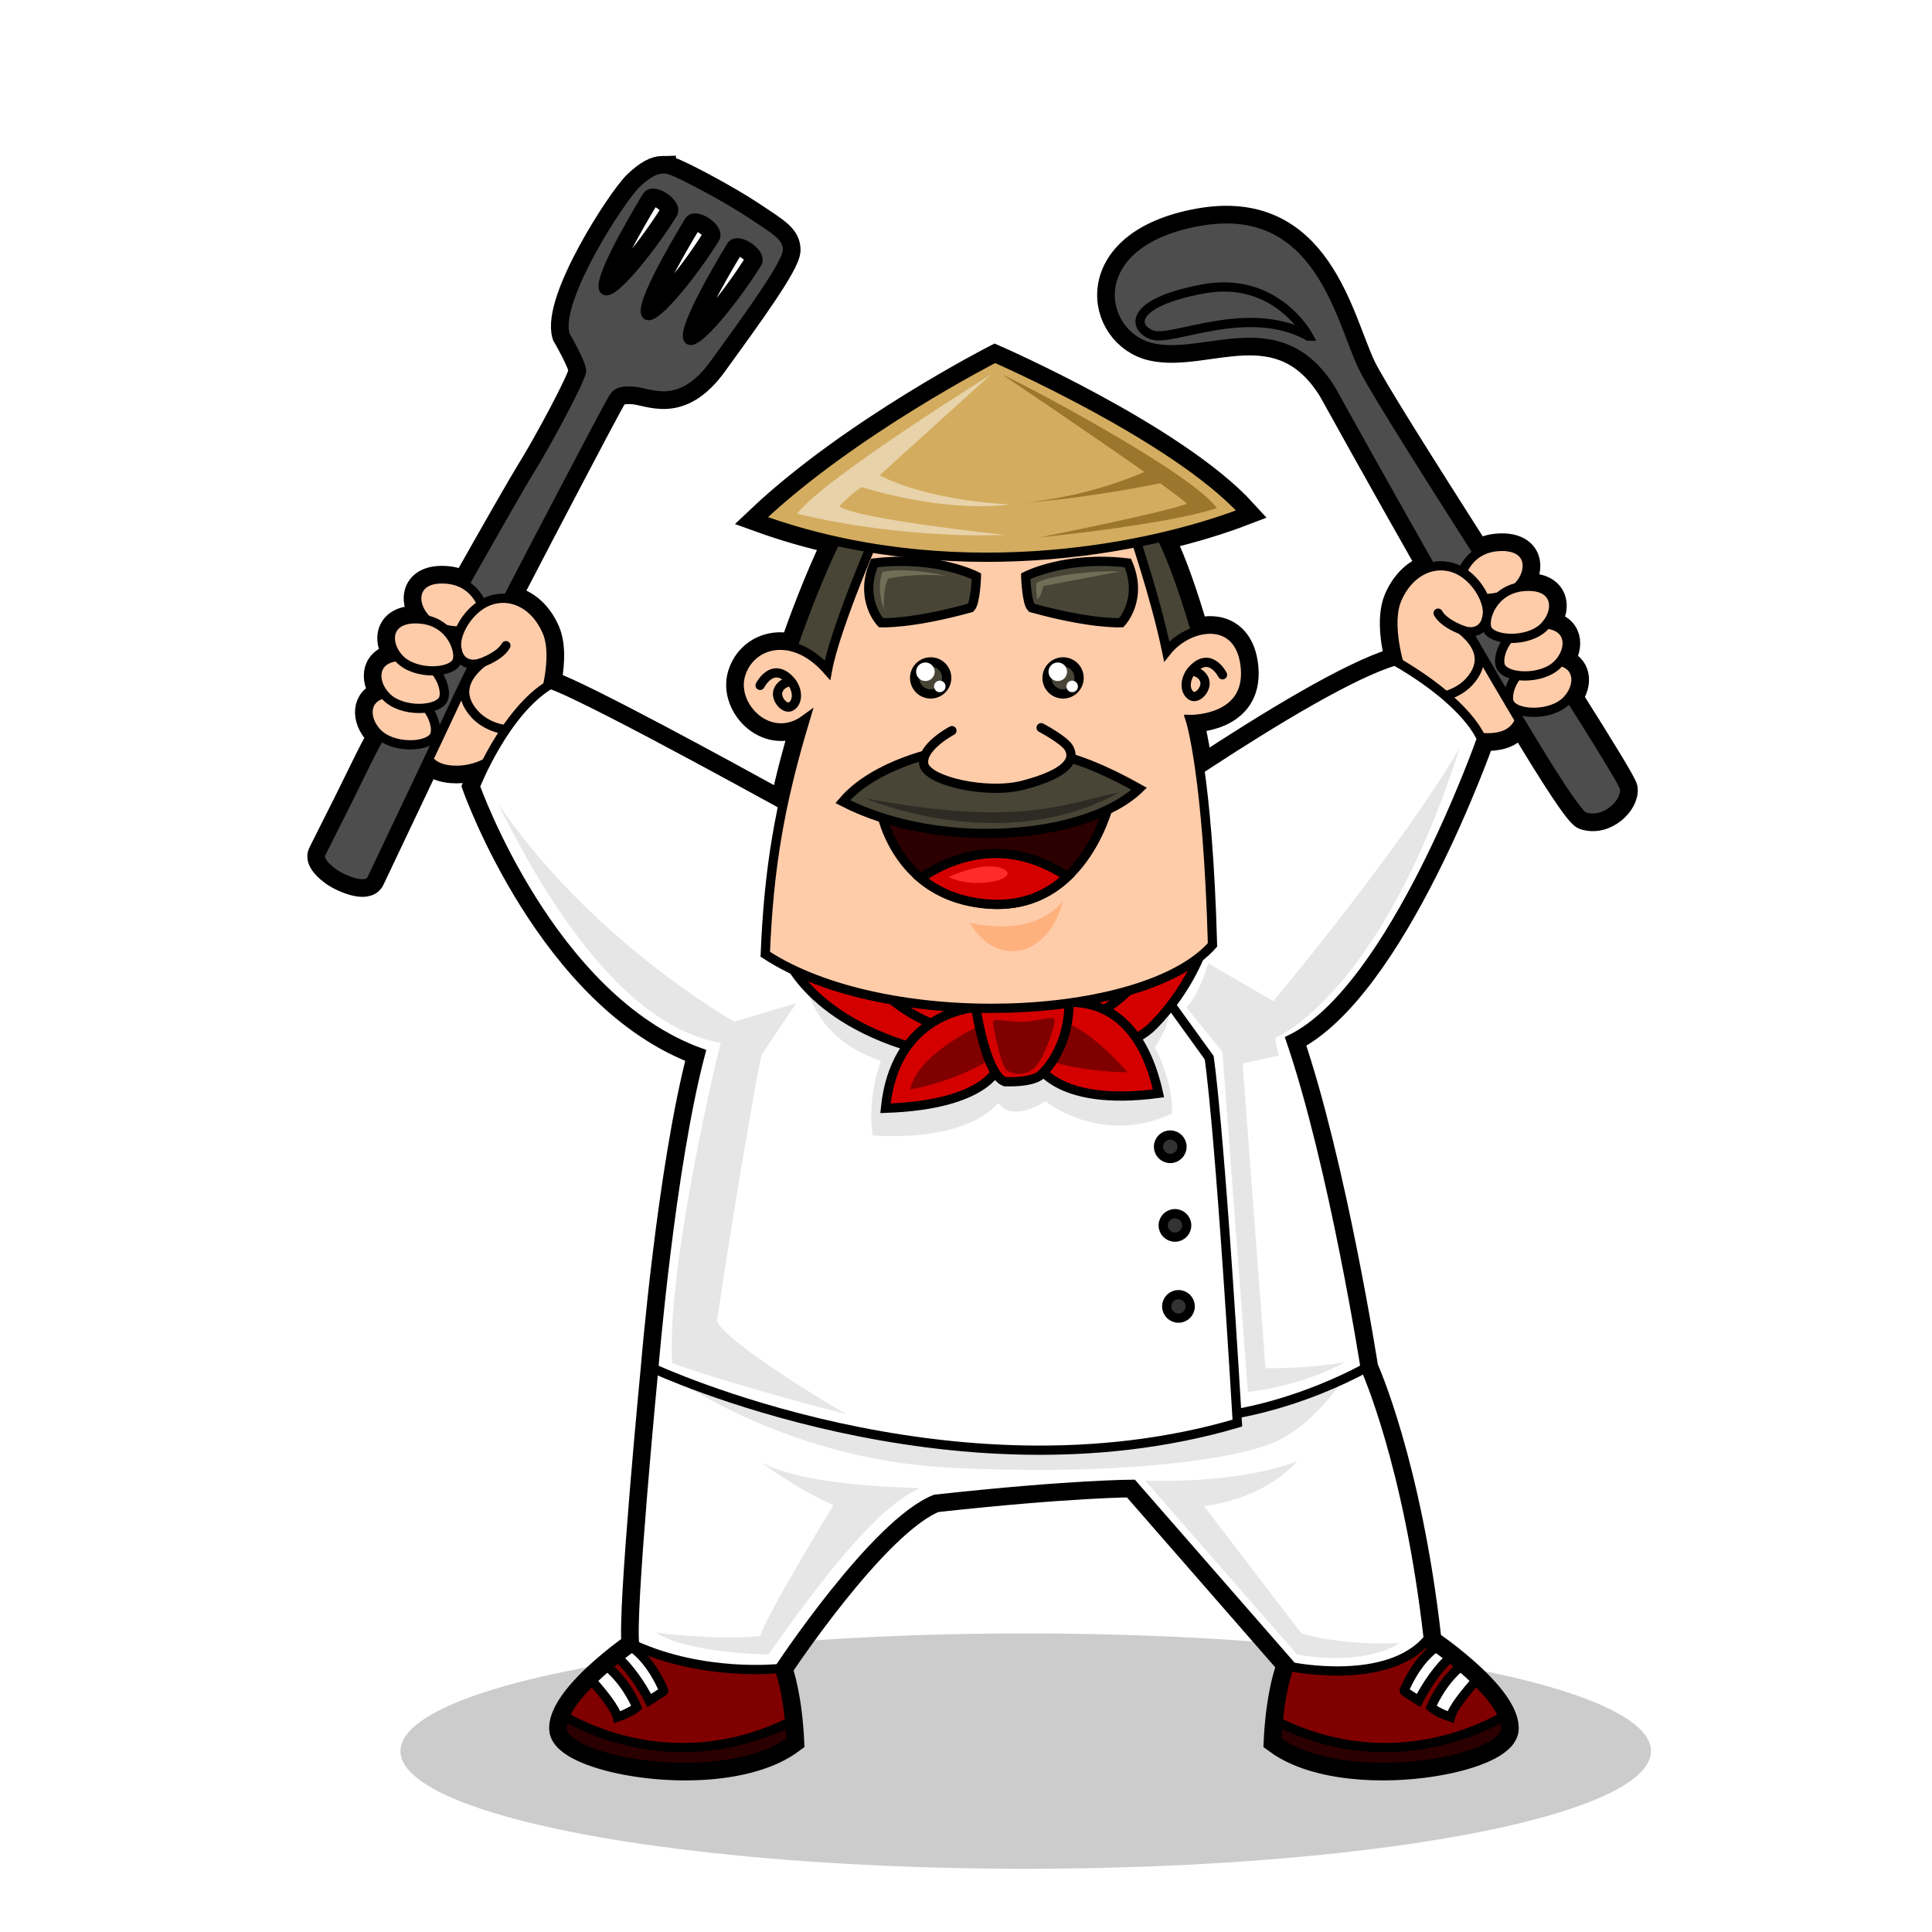 <?xml version="1.0" encoding="UTF-8" standalone="no"?>
<!-- Created with Inkscape (http://www.inkscape.org/) -->

<svg
   xmlns:dc="http://purl.org/dc/elements/1.1/"
   xmlns:cc="http://creativecommons.org/ns#"
   xmlns:rdf="http://www.w3.org/1999/02/22-rdf-syntax-ns#"
   xmlns:svg="http://www.w3.org/2000/svg"
   xmlns="http://www.w3.org/2000/svg"
   xmlns:sodipodi="http://sodipodi.sourceforge.net/DTD/sodipodi-0.dtd"
   xmlns:inkscape="http://www.inkscape.org/namespaces/inkscape"
   version="1.1"
   id="svg2"
   width="2370.075"
   height="2370.075"
   viewBox="0 0 2370.075 2370.075"
   sodipodi:docname="mascot.svg.2018_07_06_00_37_27.0.svg"
   inkscape:version="0.92.5 (0.92.5+68)"
   inkscape:export-filename="/media/nugroho/Nugrihi/nugrihi/ALL File/Freelancer/Mascot/mascot.svg.2018_07_06_00_37_27.0.svg.png"
   inkscape:export-xdpi="30.37879"
   inkscape:export-ydpi="30.37879">
  <defs
     id="defs6" />
  <sodipodi:namedview
     pagecolor="#ffffff"
     bordercolor="#666666"
     borderopacity="1"
     objecttolerance="10"
     gridtolerance="10"
     guidetolerance="10"
     inkscape:pageopacity="0"
     inkscape:pageshadow="2"
     inkscape:window-width="1366"
     inkscape:window-height="746"
     id="namedview4"
     showgrid="false"
     inkscape:zoom="0.23163827"
     inkscape:cx="1362.0375"
     inkscape:cy="1241.1593"
     inkscape:window-x="0"
     inkscape:window-y="0"
     inkscape:window-maximized="1"
     inkscape:current-layer="svg2" />
  <rect
     style="opacity:1;vector-effect:none;fill:#ffffff;fill-opacity:1;stroke:none;stroke-width:50;stroke-linecap:round;stroke-linejoin:miter;stroke-miterlimit:4;stroke-dasharray:none;stroke-dashoffset:0;stroke-opacity:1;paint-order:fill markers stroke"
     id="rect1140"
     width="2370.075"
     height="2370.075"
     x="0"
     y="0" />
  <ellipse
     style="opacity:1;vector-effect:none;fill:#cccccc;fill-opacity:1;stroke:none;stroke-width:50;stroke-linecap:round;stroke-linejoin:miter;stroke-miterlimit:4;stroke-dasharray:none;stroke-dashoffset:0;stroke-opacity:1;paint-order:fill markers stroke"
     id="path1144"
     cx="1258.294"
     cy="2148.149"
     rx="767.042"
     ry="144.359" />
  <path
     style="opacity:1;vector-effect:none;fill:#333333;fill-opacity:1;stroke:#000000;stroke-width:32;stroke-linecap:round;stroke-linejoin:miter;stroke-miterlimit:4;stroke-dasharray:none;stroke-dashoffset:0;stroke-opacity:1;paint-order:fill markers stroke"
     d="m 813.234,207.223 c -8.892,0.121 -18.589,4.877 -32.494,18.051 -19.346,18.328 -100.596,143.406 -87.463,185.746 0,0 20.16,34.56 20.16,43.92 0,9.36 -44.64,92.159 -64.08,123.119 -8.342,13.286 -42.178,72.429 -79.664,138.852 -5.71,-3.262 -12.49,-5.579 -20.416,-6.371 -42.758,-4.276 -46.079,28.799 -26.639,48.959 0.383,0.398 0.794,0.772 1.197,1.152 -2.216,-0.512 -4.528,-0.909 -6.957,-1.152 -40.703,-4.07 -45.653,25.699 -29.267,45.961 -28.629,2.788 -31.018,27.762 -16.906,45.654 -24.41,5.943 -23.886,31.412 -7.826,48.066 1.127,1.169 2.35,2.254 3.639,3.273 -6.818,12.641 -11.99,22.452 -14.672,27.951 -20.365,41.748 -31.115,63.237 -58.033,116.584 -4.154,8.232 8.146,19.348 17.311,25.457 9.164,6.109 38.691,19.346 44.801,6.109 4.074,-8.828 39.482,-83.041 69.658,-146.793 4.685,5.826 11.667,10.206 21.535,12.057 16.077,3.014 34.331,-0.055 49.262,-7.889 -8.58,16.814 -13.262,28.77 -13.262,28.77 0,0 92.16,260.639 276.481,326.879 -37.44,141.12 -57.6,387.361 -57.6,387.361 0,0 -29.402,304.825 -23.293,339.445 0,0 -2.034,1.415 -5.244,3.75 -0.673,0.488 -1.365,0.996 -2.152,1.576 -0.563,0.415 -1.106,0.818 -1.723,1.277 -1.185,0.882 -2.473,1.853 -3.853,2.902 -0.527,0.401 -1.002,0.757 -1.553,1.18 -1.928,1.479 -3.968,3.061 -6.199,4.828 0,0 0,0 0,0 -5.323,4.216 -11.283,9.121 -17.414,14.49 -0.178,0.156 -0.355,0.312 -0.533,0.469 -1.369,1.203 -2.74,2.428 -4.119,3.674 -0.192,0.173 -0.382,0.345 -0.574,0.519 -1.409,1.278 -2.815,2.575 -4.221,3.893 -0.142,0.133 -0.284,0.265 -0.426,0.398 -1.489,1.401 -2.971,2.818 -4.443,4.256 -0.049,0.047 -0.098,0.093 -0.146,0.141 -14.379,14.063 -27.585,29.748 -33.363,44.17 0,0 0,0 0,0 -0.011,0.027 -0.019,0.053 -0.029,0.08 -0.244,0.611 -0.475,1.22 -0.691,1.826 -0.019,0.052 -0.037,0.103 -0.055,0.154 -0.213,0.602 -0.413,1.202 -0.598,1.799 -0.015,0.049 -0.03,0.097 -0.045,0.146 -0.182,0.594 -0.353,1.187 -0.506,1.775 -0.019,0.073 -0.034,0.146 -0.053,0.219 -0.141,0.555 -0.274,1.107 -0.389,1.656 -0.03,0.145 -0.053,0.289 -0.082,0.433 -0.095,0.482 -0.186,0.964 -0.26,1.442 -0.035,0.225 -0.058,0.448 -0.088,0.672 -0.053,0.401 -0.111,0.802 -0.148,1.199 -0.029,0.299 -0.039,0.595 -0.059,0.892 -0.021,0.327 -0.05,0.655 -0.06,0.979 -0.02,0.617 -0.022,1.229 0,1.836 0.056,1.575 0.411,3.141 1.047,4.693 0.127,0.31 0.265,0.619 0.414,0.928 0.299,0.619 0.643,1.236 1.029,1.85 0.386,0.613 0.814,1.223 1.285,1.83 0,0 0,0 0,0 0.235,0.303 0.482,0.605 0.738,0.906 0,0 0,0 0,0 0.256,0.302 0.522,0.602 0.799,0.902 0.276,0.3 0.592,0.596 0.889,0.894 0.298,0.299 0.577,0.601 0.895,0.898 2.535,2.374 5.701,4.689 9.424,6.92 0.931,0.558 1.895,1.109 2.894,1.656 24.978,13.681 70.939,23.928 119.348,25.42 0,0 0,0 0,0 21.298,0.656 43.071,-0.382 63.736,-3.568 5.636,-0.869 11.19,-1.898 16.629,-3.096 0,0 0,0 0,0 5.44,-1.198 10.764,-2.564 15.943,-4.109 6.905,-2.06 13.55,-4.437 19.859,-7.152 3.154,-1.357 6.225,-2.801 9.201,-4.33 5.954,-3.059 11.534,-6.468 16.664,-10.248 0,0 0,0 0,0 -0.1,-2.049 -0.212,-4.052 -0.332,-6.029 -0.01,-0.137 -0.019,-0.267 -0.027,-0.404 -0.11,-1.78 -0.229,-3.53 -0.353,-5.252 -0.016,-0.214 -0.031,-0.423 -0.047,-0.637 -0.122,-1.654 -0.252,-3.281 -0.387,-4.881 -0.018,-0.215 -0.038,-0.427 -0.057,-0.641 -4.048,-47.123 -13.396,-70.68 -13.396,-70.68 0,0 118.115,-179.208 191.428,-207.719 166.99,-18.328 242.34,-18.33 242.34,-18.33 l 195.027,223.471 c -2.454,1.58 -3.822,2.578 -3.822,2.578 0,0 -8.69,21.895 -12.941,65.689 -5e-4,-2e-4 0,3e-4 0,0 -0.01,0.103 -0.019,0.211 -0.029,0.315 -0.146,1.52 -0.287,3.068 -0.422,4.641 -0.02,0.226 -0.039,0.449 -0.059,0.676 -0.135,1.6 -0.265,3.227 -0.387,4.881 -0.016,0.213 -0.031,0.422 -0.047,0.637 -0.125,1.722 -0.244,3.472 -0.353,5.252 -0.01,0.163 -0.021,0.321 -0.031,0.484 -0.118,1.951 -0.23,3.929 -0.328,5.949 3.848,2.835 7.948,5.462 12.27,7.889 5e-4,3e-4 0,-3e-4 0,0 1.44,0.808 2.905,1.595 4.393,2.359 2.977,1.53 6.049,2.972 9.203,4.33 3.155,1.358 6.392,2.631 9.705,3.822 6e-4,2e-4 0,-2e-4 0,0 3.313,1.191 6.7,2.3 10.152,3.33 5.179,1.545 10.504,2.912 15.943,4.109 5.44,1.198 10.995,2.227 16.631,3.096 16.909,2.607 34.557,3.776 52.082,3.756 31.545,-0.037 62.676,-3.933 88.369,-10.232 4.084,-1.001 8.028,-2.064 11.816,-3.182 4.743,-1.399 9.253,-2.88 13.461,-4.439 2.61,-0.968 5.109,-1.962 7.488,-2.984 8e-4,-3e-4 0,0 0,0 1.189,-0.511 2.349,-1.027 3.477,-1.551 8e-4,-4e-4 0,0 0,0 3.385,-1.571 6.492,-3.198 9.283,-4.871 3.723,-2.231 6.889,-4.545 9.424,-6.92 0.633,-0.593 1.228,-1.19 1.781,-1.791 6e-4,-7e-4 0,0 0,0 0.276,-0.3 0.543,-0.601 0.799,-0.902 3e-4,-4e-4 -3e-4,0 0,0 0.256,-0.302 0.503,-0.603 0.738,-0.906 3e-4,-4e-4 -4e-4,0 0,0 0.235,-0.304 0.459,-0.607 0.674,-0.912 0.644,-0.916 1.192,-1.839 1.641,-2.768 0.149,-0.309 0.287,-0.617 0.414,-0.928 0.381,-0.931 0.66,-1.868 0.836,-2.809 0.059,-0.313 0.106,-0.627 0.141,-0.941 0.035,-0.314 0.059,-0.628 0.07,-0.943 0.011,-0.298 -7e-4,-0.602 0,-0.902 6e-4,-0.311 0.01,-0.62 0,-0.934 -0.01,-0.324 -0.039,-0.652 -0.061,-0.979 -0.02,-0.297 -0.03,-0.593 -0.059,-0.892 -0.038,-0.397 -0.095,-0.799 -0.148,-1.199 -0.03,-0.224 -0.053,-0.447 -0.088,-0.672 -0.073,-0.477 -0.165,-0.96 -0.26,-1.442 -0.028,-0.145 -0.051,-0.288 -0.082,-0.433 -0.108,-0.516 -0.232,-1.034 -0.363,-1.555 -0.03,-0.12 -0.058,-0.239 -0.09,-0.359 -0.146,-0.559 -0.309,-1.121 -0.48,-1.686 -0.022,-0.072 -0.042,-0.143 -0.064,-0.215 -0.183,-0.591 -0.381,-1.185 -0.592,-1.781 -0.018,-0.051 -0.035,-0.102 -0.053,-0.152 -0.226,-0.634 -0.469,-1.269 -0.725,-1.908 -5.778,-14.423 -18.986,-30.106 -33.365,-44.17 -1.52,-1.487 -3.051,-2.952 -4.59,-4.399 -0.141,-0.133 -0.282,-0.264 -0.424,-0.396 -1.406,-1.318 -2.812,-2.614 -4.221,-3.893 -0.192,-0.174 -0.383,-0.346 -0.574,-0.519 -1.379,-1.246 -2.75,-2.471 -4.119,-3.674 -0.176,-0.155 -0.351,-0.311 -0.527,-0.465 -6.134,-5.371 -12.095,-10.279 -17.42,-14.496 -2.203,-1.745 -4.223,-3.311 -6.131,-4.775 -0.597,-0.458 -1.115,-0.849 -1.684,-1.281 -1.4,-1.064 -2.7,-2.045 -3.898,-2.936 -0.533,-0.396 -1.002,-0.744 -1.494,-1.107 -0.821,-0.605 -1.55,-1.14 -2.248,-1.647 -3.224,-2.345 -5.268,-3.768 -5.268,-3.768 -3.827,-0.832 -7.599,-1.559 -11.328,-2.207 1.891,-1.883 3.713,-3.853 5.439,-5.939 -24.438,-215.865 -77.385,-331.945 -77.385,-331.945 0,0 -38.694,-248.362 -91.643,-403.219 126.261,-61.094 234.195,-368.602 234.195,-368.602 0,0 -0.224,-0.658 -0.762,-1.869 7.166,0.801 14.358,0.631 21.16,-0.645 14.212,-2.665 22.448,-10.57 26.43,-20.502 40.041,66.878 71.516,115.834 79.328,118.437 25.855,8.618 51.711,-17.238 49.557,-34.475 -0.66,-5.279 -28.537,-50.575 -67.518,-112.275 12.418,-16.451 11.064,-38.425 -11.385,-43.891 14.112,-17.892 11.723,-42.868 -16.904,-45.656 16.384,-20.262 11.432,-50.029 -29.27,-45.959 -2.429,0.243 -4.741,0.638 -6.957,1.15 0.403,-0.38 0.814,-0.753 1.197,-1.15 19.44,-20.16 16.119,-53.237 -26.639,-48.961 -8.96,0.896 -16.456,3.74 -22.596,7.695 -66.484,-104.285 -128.746,-202.678 -140.967,-228.059 -28.01,-58.175 -53.865,-204.689 -200.379,-178.834 -146.514,25.855 -124.967,140.051 -58.174,155.133 66.793,15.082 157.286,-49.556 219.769,51.711 0,0 56.827,102.861 121.949,217.365 -16.864,4.437 -32.136,17.881 -41.285,39.068 -10.558,24.449 -2.264,62.522 2.08,78.674 -1.508,-0.891 -2.981,-1.777 -4.533,-2.674 -54.097,15.911 -155.118,77.665 -239.541,133.203 -6.229,-44.241 -11.789,-61.342 -11.789,-61.342 0,0 73.44,1.439 67.68,-63.361 -3.854,-43.363 -33.502,-53.189 -60.895,-44.592 -13.117,-43.813 -24.888,-79.952 -41.895,-115.705 38.644,-8.996 72.839,-19.631 101.121,-30.467 -84.556,-92.906 -305.471,-189.391 -305.471,-189.391 0,0 -175.136,89.604 -289.178,197.537 31.149,11.252 62.439,20.171 93.572,27.098 -22.672,46.895 -42.297,100.326 -52.596,129.898 -29.654,-7.889 -56.041,7.876 -63.859,34.262 -11.52,38.88 35.999,86.401 79.199,54.721 -11.332,37.602 -20.259,71.698 -27.262,104.803 -73.401,-40.428 -245.722,-134.462 -285.219,-148.004 -1.206,0.711 -2.399,1.46 -3.586,2.225 4.04,-18.822 7.759,-47.355 -0.734,-67.023 -10.397,-24.077 -28.695,-38.16 -48.258,-40.379 52.095,-100.623 118.129,-225.797 123.422,-235.061 8.146,-14.255 8.146,-20.366 29.529,-19.348 21.383,1.018 58.039,25.456 100.805,-33.602 42.766,-59.058 89.603,-123.206 89.603,-139.498 0,-16.292 -13.236,-23.419 -43.783,-43.783 -30.547,-20.365 -86.551,-49.894 -98.769,-53.967 -3.437,-1.146 -6.792,-1.807 -10.271,-1.76 z m -11.768,29.791 c 11.773,0.467 30.11,15.559 23.75,25.311 -29.626,47.401 -80.798,109.884 -85.107,91.031 -4.309,-18.853 53.865,-113.117 53.865,-113.117 1.414,-2.121 3.679,-3.104 6.375,-3.223 0.365,-0.016 0.737,-0.017 1.117,-0.002 z m 51.711,30.434 c 11.773,0.467 30.11,15.559 23.75,25.311 -29.626,47.401 -80.798,109.884 -85.108,91.031 -4.309,-18.853 53.865,-113.117 53.865,-113.117 1.414,-2.121 3.679,-3.104 6.375,-3.223 0.365,-0.016 0.738,-0.017 1.117,-0.002 z m 51.711,30.434 c 11.773,0.467 30.11,15.559 23.75,25.311 -29.626,47.401 -80.798,109.886 -85.107,91.033 -4.309,-18.853 53.865,-113.117 53.865,-113.117 1.414,-2.121 3.679,-3.106 6.375,-3.225 0.365,-0.016 0.737,-0.017 1.117,-0.002 z m 888.174,475.037 c 1.169,0.438 2.318,0.802 3.451,1.104 1.627,0.57 2.811,0.949 2.811,0.949 l -0.725,-0.471 c 0.621,0.122 1.235,0.226 1.842,0.307 6.683,11.582 13.346,23.103 19.924,34.408 -1.975,-0.809 -3.847,-1.537 -5.637,-2.205 -0.749,-12.105 -8.698,-23.555 -21.666,-34.092 z M 591.757,812.78 c -12.969,10.537 -20.918,21.986 -21.666,34.092 -1.804,0.674 -3.691,1.406 -5.684,2.223 3.791,-7.979 9.753,-19.967 16.934,-34.191 1.572,-0.03 3.203,-0.212 4.883,-0.543 l -0.729,0.473 c 0,0 1.179,-0.379 2.801,-0.947 1.136,-0.302 2.289,-0.666 3.461,-1.105 z"
     id="path993"
     inkscape:connector-curvature="0" />
  <path
     style="opacity:1;vector-effect:none;fill:#800000;fill-opacity:1;stroke:#000000;stroke-width:11.339;stroke-linecap:round;stroke-linejoin:miter;stroke-miterlimit:4;stroke-dasharray:none;stroke-dashoffset:0;stroke-opacity:1;paint-order:fill markers stroke"
     d="m 1758.024,2018.385 c 0,0 90.467,62.315 89.027,102.635 -1.44,40.32 -198.72,74.88 -280.8,14.4 2.88,-59.04 14.6,-88.524 14.6,-88.524 0,0 69.425,-51.945 177.173,-28.511 z"
     id="path886"
     inkscape:connector-curvature="0" />
  <path
     style="opacity:1;vector-effect:none;fill:#ffffff;fill-opacity:1;stroke:#000000;stroke-width:11.339;stroke-linecap:round;stroke-linejoin:miter;stroke-miterlimit:4;stroke-dasharray:none;stroke-dashoffset:0;stroke-opacity:1;paint-order:fill markers stroke"
     d="m 1761.463,2020.827 c 3.556,2.55 9.572,6.963 17.285,13.072 -13.627,10.737 -29.612,34.701 -38.543,52.197 -17.819,-11.2 -17.818,-11.709 -17.818,-11.709 0,0 13.318,-35.021 39.076,-53.561 z m 30.244,23.717 c 6.184,5.266 12.655,11.073 18.916,17.197 -13.144,14.744 -28.65,33.883 -31.217,44.721 -17.819,-6.109 -23.928,-12.219 -23.928,-12.219 0,0 12.278,-30.128 36.228,-49.699 z"
     id="path888"
     inkscape:connector-curvature="0"
     sodipodi:nodetypes="cccccccccc" />
  <path
     inkscape:connector-curvature="0"
     style="opacity:1;vector-effect:none;fill:#2b0000;fill-opacity:1;stroke:#000000;stroke-width:11.339;stroke-linecap:round;stroke-linejoin:miter;stroke-miterlimit:4;stroke-dasharray:none;stroke-dashoffset:0;stroke-opacity:1;paint-order:fill markers stroke"
     d="m 1843.988,2105.911 c 2.103,5.251 3.233,10.336 3.062,15.109 -1.44,40.32 -198.719,74.878 -280.799,14.398 0.399,-8.187 0.972,-15.784 1.656,-22.834 125.51,61.27 231.992,17.846 276.08,-6.674 z"
     id="path890" />
  <path
     style="opacity:1;vector-effect:none;fill:#ffccaa;fill-opacity:1;stroke:#000000;stroke-width:11.339;stroke-linecap:round;stroke-linejoin:miter;stroke-miterlimit:4;stroke-dasharray:none;stroke-dashoffset:0;stroke-opacity:1;paint-order:fill markers stroke"
     d="m 1800.981,802.439 c 0,0 47.52,12.96 59.04,35.28 11.52,22.32 12.24,59.76 -22.32,66.24 -34.56,6.48 -79.2,-15.12 -79.2,-51.84 0,-36.72 24.48,-52.56 42.48,-49.68 z"
     id="path892"
     inkscape:connector-curvature="0" />
  <path
     inkscape:connector-curvature="0"
     id="path894"
     d="m 1633.197,478.324 c 0,0 284.409,514.953 310.264,523.571 25.855,8.618 51.711,-17.237 49.556,-34.474 -2.155,-17.237 -293.027,-458.933 -321.038,-517.107 -28.01,-58.175 -53.865,-204.688 -200.379,-178.833 -146.514,25.855 -124.968,140.05 -58.175,155.132 66.793,15.082 157.287,-49.556 219.771,51.711 z"
     style="opacity:1;vector-effect:none;fill:#4d4d4d;fill-opacity:1;stroke:#000000;stroke-width:11.339;stroke-linecap:round;stroke-linejoin:miter;stroke-miterlimit:4;stroke-dasharray:none;stroke-dashoffset:0;stroke-opacity:1;paint-order:fill markers stroke" />
  <path
     style="opacity:1;vector-effect:none;fill:#ffccaa;fill-opacity:1;stroke:#000000;stroke-width:11.339;stroke-linecap:round;stroke-linejoin:miter;stroke-miterlimit:4;stroke-dasharray:none;stroke-dashoffset:0;stroke-opacity:1;paint-order:fill markers stroke"
     d="m 1791.621,721.799 c -4.48,-12.518 7.92,-47.52 43.92,-51.12 42.758,-4.276 46.08,28.8 26.64,48.96 -19.44,20.16 -64.921,17.916 -70.56,2.16 z"
     id="path896"
     inkscape:connector-curvature="0"
     sodipodi:nodetypes="ssss" />
  <path
     style="opacity:1;vector-effect:none;fill:#ffccaa;fill-opacity:1;stroke:#000000;stroke-width:11.339;stroke-linecap:round;stroke-linejoin:miter;stroke-miterlimit:4;stroke-dasharray:none;stroke-dashoffset:0;stroke-opacity:1;paint-order:fill markers stroke"
     d="m 1718.181,821.159 c 0,0 -18,-54.72 -4.32,-86.4 13.68,-31.68 41.04,-46.08 66.96,-38.88 25.92,7.2 44.64,37.44 43.92,56.16 -0.72,18.72 -14.4,27.36 -31.68,20.88 23.04,18.72 30.24,40.32 9.36,63.36 -20.88,23.04 -72.72,33.12 -84.24,-15.12 z"
     id="path898"
     inkscape:connector-curvature="0" />
  <path
     sodipodi:nodetypes="ssss"
     inkscape:connector-curvature="0"
     id="path900"
     d="m 1851.381,861.479 c -4.48,-12.518 7.92,-47.52 43.92,-51.12 42.758,-4.276 46.08,28.8 26.64,48.96 -19.44,20.16 -64.921,17.916 -70.56,2.16 z"
     style="opacity:1;vector-effect:none;fill:#ffccaa;fill-opacity:1;stroke:#000000;stroke-width:11.339;stroke-linecap:round;stroke-linejoin:miter;stroke-miterlimit:4;stroke-dasharray:none;stroke-dashoffset:0;stroke-opacity:1;paint-order:fill markers stroke" />
  <path
     style="opacity:1;vector-effect:none;fill:#ffccaa;fill-opacity:1;stroke:#000000;stroke-width:11.339;stroke-linecap:round;stroke-linejoin:miter;stroke-miterlimit:4;stroke-dasharray:none;stroke-dashoffset:0;stroke-opacity:1;paint-order:fill markers stroke"
     d="m 1840.581,816.839 c -4.48,-12.518 7.92,-47.52 43.92,-51.12 42.758,-4.276 46.08,28.8 26.64,48.96 -19.44,20.16 -64.921,17.916 -70.56,2.16 z"
     id="path902"
     inkscape:connector-curvature="0"
     sodipodi:nodetypes="ssss" />
  <path
     sodipodi:nodetypes="ssss"
     inkscape:connector-curvature="0"
     id="path904"
     d="m 1824.021,770.759 c -4.48,-12.518 7.92,-47.52 43.92,-51.12 42.758,-4.276 46.08,28.8 26.64,48.96 -19.44,20.16 -64.921,17.916 -70.56,2.16 z"
     style="opacity:1;vector-effect:none;fill:#ffccaa;fill-opacity:1;stroke:#000000;stroke-width:11.339;stroke-linecap:round;stroke-linejoin:miter;stroke-miterlimit:4;stroke-dasharray:none;stroke-dashoffset:0;stroke-opacity:1;paint-order:fill markers stroke" />
  <path
     style="opacity:1;vector-effect:none;fill:#502d16;fill-opacity:1;stroke:#000000;stroke-width:11.339;stroke-linecap:round;stroke-linejoin:miter;stroke-miterlimit:4;stroke-dasharray:none;stroke-dashoffset:0;stroke-opacity:1;paint-order:fill markers stroke"
     d="m 1799.324,774.972 c 0,0 -26.856,-8.019 -35.129,-22.783"
     id="path906"
     inkscape:connector-curvature="0"
     sodipodi:nodetypes="cc" />
  <path
     inkscape:connector-curvature="0"
     id="path908"
     d="m 778.705,2018.385 c 0,0 -90.467,62.315 -89.027,102.635 1.44,40.32 198.72,74.88 280.8,14.4 -2.88,-59.04 -14.6,-88.524 -14.6,-88.524 0,0 -69.425,-51.945 -177.173,-28.511 z"
     style="opacity:1;vector-effect:none;fill:#800000;fill-opacity:1;stroke:#000000;stroke-width:11.339;stroke-linecap:round;stroke-linejoin:miter;stroke-miterlimit:4;stroke-dasharray:none;stroke-dashoffset:0;stroke-opacity:1;paint-order:fill markers stroke" />
  <path
     sodipodi:nodetypes="cccccccccc"
     inkscape:connector-curvature="0"
     id="path910"
     d="m 775.266,2020.827 c -3.556,2.55 -9.572,6.963 -17.285,13.072 13.627,10.737 29.612,34.701 38.543,52.197 17.819,-11.2 17.818,-11.709 17.818,-11.709 0,0 -13.318,-35.021 -39.076,-53.561 z m -30.244,23.717 c -6.184,5.266 -12.655,11.073 -18.916,17.197 13.144,14.744 28.65,33.883 31.217,44.721 17.819,-6.109 23.928,-12.219 23.928,-12.219 0,0 -12.278,-30.128 -36.228,-49.699 z"
     style="opacity:1;vector-effect:none;fill:#ffffff;fill-opacity:1;stroke:#000000;stroke-width:11.339;stroke-linecap:round;stroke-linejoin:miter;stroke-miterlimit:4;stroke-dasharray:none;stroke-dashoffset:0;stroke-opacity:1;paint-order:fill markers stroke" />
  <path
     inkscape:connector-curvature="0"
     id="path912"
     d="m 801.997,1678.939 c 0,0 -29.402,304.825 -23.293,339.445 85.532,38.693 177.173,28.511 177.173,28.511 0,0 118.115,-179.209 191.428,-207.72 166.99,-18.328 242.34,-18.328 242.34,-18.328 l 195.501,224.012 c 0,0 118.115,24.438 166.99,-34.62 -24.438,-215.865 -77.386,-331.944 -77.386,-331.944 0,0 -584.72,-102.57 -872.753,0.645 z"
     style="opacity:1;vector-effect:none;fill:#ffffff;fill-opacity:1;stroke:#000000;stroke-width:11.339;stroke-linecap:round;stroke-linejoin:miter;stroke-miterlimit:4;stroke-dasharray:none;stroke-dashoffset:0;stroke-opacity:1;paint-order:fill markers stroke" />
  <path
     style="opacity:1;vector-effect:none;fill:#e6e6e6;fill-opacity:1;stroke:none;stroke-width:50;stroke-linecap:round;stroke-linejoin:miter;stroke-miterlimit:4;stroke-dasharray:none;stroke-dashoffset:0;stroke-opacity:1;paint-order:fill markers stroke"
     d="m 816.598,1683.831 c 0,0 142.204,105.576 344.738,116.349 202.534,10.773 354.434,-8.618 405.067,-32.319 50.633,-23.701 87.262,-84.03 87.262,-84.03 z"
     id="path1121"
     inkscape:connector-curvature="0" />
  <path
     sodipodi:nodetypes="ccccccc"
     inkscape:connector-curvature="0"
     id="path915"
     d="m 1330.587,1040.88 c 0,0 276.96,-199.574 380.82,-230.121 91.641,52.948 105.896,95.714 105.896,95.714 0,0 -107.933,307.507 -234.194,368.601 52.948,154.856 91.641,403.221 91.641,403.221 0,0 -148.662,85.532 -291.215,57.021 -77.386,-213.829 -52.948,-694.435 -52.948,-694.435 z"
     style="opacity:1;vector-effect:none;fill:#ffffff;fill-opacity:1;stroke:#000000;stroke-width:11.339;stroke-linecap:round;stroke-linejoin:miter;stroke-miterlimit:4;stroke-dasharray:none;stroke-dashoffset:0;stroke-opacity:1;paint-order:fill markers stroke" />
  <path
     inkscape:connector-curvature="0"
     id="path917"
     d="m 583.837,842.299 c 0,0 -47.52,12.96 -59.04,35.28 -11.52,22.32 -12.24,59.76 22.32,66.24 34.56,6.48 79.2,-15.12 79.2,-51.84 0,-36.72 -24.48,-52.56 -42.48,-49.68 z"
     style="opacity:1;vector-effect:none;fill:#ffccaa;fill-opacity:1;stroke:#000000;stroke-width:11.339;stroke-linecap:round;stroke-linejoin:miter;stroke-miterlimit:4;stroke-dasharray:none;stroke-dashoffset:0;stroke-opacity:1;paint-order:fill markers stroke" />
  <path
     sodipodi:nodetypes="cscssssscscscssccccscccccscccccsccc"
     inkscape:connector-curvature="0"
     id="path920"
     d="m 813.235,207.223 c -8.892,0.121 -18.589,4.877 -32.494,18.051 -19.346,18.328 -100.596,143.406 -87.463,185.746 0,0 20.16,34.56 20.16,43.92 0,9.36 -44.64,92.159 -64.08,123.119 -19.44,30.96 -177.149,310.598 -197.513,352.346 -20.365,41.748 -31.113,63.237 -58.032,116.584 -4.154,8.232 8.146,19.348 17.311,25.457 9.164,6.109 38.691,19.346 44.801,6.109 6.109,-13.237 82.983,-174.125 106.402,-225.037 23.419,-50.912 175.649,-340.083 183.795,-354.338 8.146,-14.255 8.146,-20.366 29.529,-19.348 21.383,1.018 58.039,25.456 100.805,-33.602 42.766,-59.058 89.603,-123.206 89.603,-139.498 0,-16.292 -13.236,-23.419 -43.783,-43.783 -30.547,-20.365 -86.551,-49.894 -98.769,-53.967 -3.437,-1.146 -6.792,-1.807 -10.271,-1.76 z m -11.768,29.791 c 11.773,0.467 30.11,15.559 23.75,25.311 -29.626,47.401 -80.798,109.884 -85.107,91.031 -4.309,-18.853 53.865,-113.117 53.865,-113.117 1.414,-2.121 3.679,-3.104 6.375,-3.223 0.365,-0.016 0.737,-0.017 1.117,-0.002 z m 51.711,30.434 c 11.773,0.467 30.11,15.559 23.75,25.311 -29.626,47.401 -80.798,109.884 -85.107,91.031 -4.309,-18.853 53.865,-113.117 53.865,-113.117 1.414,-2.121 3.679,-3.104 6.375,-3.223 0.365,-0.016 0.738,-0.017 1.117,-0.002 z m 51.711,30.434 c 11.773,0.467 30.11,15.559 23.75,25.311 -29.626,47.401 -80.798,109.886 -85.108,91.033 -4.309,-18.853 53.865,-113.117 53.865,-113.117 1.414,-2.121 3.679,-3.106 6.375,-3.225 0.365,-0.016 0.737,-0.017 1.117,-0.002 z"
     style="opacity:1;vector-effect:none;fill:#4d4d4d;fill-opacity:1;stroke:#000000;stroke-width:11.339;stroke-linecap:round;stroke-linejoin:miter;stroke-miterlimit:4;stroke-dasharray:none;stroke-dashoffset:0;stroke-opacity:1;paint-order:fill markers stroke" />
  <path
     sodipodi:nodetypes="ssss"
     inkscape:connector-curvature="0"
     id="path922"
     d="m 593.197,761.659 c 4.48,-12.518 -7.92,-47.52 -43.92,-51.12 -42.758,-4.276 -46.08,28.8 -26.64,48.96 19.44,20.16 64.921,17.916 70.56,2.16 z"
     style="opacity:1;vector-effect:none;fill:#ffccaa;fill-opacity:1;stroke:#000000;stroke-width:11.339;stroke-linecap:round;stroke-linejoin:miter;stroke-miterlimit:4;stroke-dasharray:none;stroke-dashoffset:0;stroke-opacity:1;paint-order:fill markers stroke" />
  <path
     inkscape:connector-curvature="0"
     id="path925"
     d="m 666.637,861.019 c 0,0 18,-54.72 4.32,-86.4 -13.68,-31.68 -41.04,-46.08 -66.96,-38.88 -25.92,7.2 -44.64,37.44 -43.92,56.16 0.72,18.72 14.4,27.36 31.68,20.88 -23.04,18.72 -30.24,40.32 -9.36,63.36 20.88,23.04 72.72,33.12 84.24,-15.12 z"
     style="opacity:1;vector-effect:none;fill:#ffccaa;fill-opacity:1;stroke:#000000;stroke-width:11.339;stroke-linecap:round;stroke-linejoin:miter;stroke-miterlimit:4;stroke-dasharray:none;stroke-dashoffset:0;stroke-opacity:1;paint-order:fill markers stroke" />
  <path
     sodipodi:nodetypes="ccccccccc"
     inkscape:connector-curvature="0"
     id="path927"
     d="m 994.957,1006.46 c 0,0 -269.28,-149.76 -319.68,-167.04 -56.16,33.12 -92.16,125.28 -92.16,125.28 0,0 92.16,260.64 276.48,326.88 -37.44,141.12 -57.6,387.36 -57.6,387.36 0,0 365.154,170.069 715.945,66.848 -22.401,-374.71 -34.62,-448.312 -34.62,-448.312 l -105.896,-146.626 z"
     style="opacity:1;vector-effect:none;fill:#ffffff;fill-opacity:1;stroke:#000000;stroke-width:11.339;stroke-linecap:round;stroke-linejoin:miter;stroke-miterlimit:4;stroke-dasharray:none;stroke-dashoffset:0;stroke-opacity:1;paint-order:fill markers stroke" />
  <path
     style="opacity:1;vector-effect:none;fill:#e6e6e6;fill-opacity:1;stroke:none;stroke-width:50;stroke-linecap:round;stroke-linejoin:miter;stroke-miterlimit:4;stroke-dasharray:none;stroke-dashoffset:0;stroke-opacity:1;paint-order:fill markers stroke"
     d="m 987.693,1211.466 c 6.094,4.571 12.188,62.465 92.936,89.889 -18.282,51.8 -9.903,91.412 -9.903,91.412 0,0 107.97,10.977 153.878,-39.612 18.282,25.138 57.895,-2.285 57.895,-2.285 0,0 67.798,55.609 155.401,15.236 1.524,-40.374 -21.33,-81.51 -21.33,-81.51 0,0 18.282,-25.139 19.806,-49.515 1.524,-24.377 -448.683,-23.615 -448.683,-23.615 z"
     id="path1119"
     inkscape:connector-curvature="0" />
  <path
     inkscape:connector-curvature="0"
     id="path929"
     d="m 963.005,1170.196 c 0,0 28.511,86.55 184.3,122.188 96.732,9.164 221.975,12.219 267.795,-34.62 45.821,-46.839 61.094,-96.732 61.094,-96.732 z"
     style="opacity:1;vector-effect:none;fill:#d40000;fill-opacity:1;stroke:#000000;stroke-width:11.339;stroke-linecap:round;stroke-linejoin:miter;stroke-miterlimit:4;stroke-dasharray:none;stroke-dashoffset:0;stroke-opacity:1;paint-order:fill markers stroke" />
  <path
     inkscape:connector-curvature="0"
     id="path931"
     d="m 1063.81,1194.634 c 0,0 53.966,83.495 178.191,77.386 124.225,-6.109 164.954,-85.532 164.954,-85.532 z"
     style="opacity:1;vector-effect:none;fill:#d40000;fill-opacity:1;stroke:#000000;stroke-width:11.339;stroke-linecap:round;stroke-linejoin:miter;stroke-miterlimit:4;stroke-dasharray:none;stroke-dashoffset:0;stroke-opacity:1;paint-order:fill markers stroke" />
  <path
     sodipodi:nodetypes="csccc"
     inkscape:connector-curvature="0"
     id="path933"
     d="m 964.717,816.379 c 0,0 40.32,-125.28 83.52,-195.84 43.2,-70.56 217.44,-95.04 322.56,-50.4 61.92,83.52 77.76,142.56 108,244.8 -69.12,41.76 -407.52,118.08 -514.08,1.44 z"
     style="opacity:1;vector-effect:none;fill:#484537;fill-opacity:1;stroke:#000000;stroke-width:11.339;stroke-linecap:round;stroke-linejoin:miter;stroke-miterlimit:4;stroke-dasharray:none;stroke-dashoffset:0;stroke-opacity:1;paint-order:fill markers stroke" />
  <path
     inkscape:connector-curvature="0"
     id="path935"
     d="m 1223.673,1310.712 c 0,0 -15.274,44.802 -137.462,48.875 11.201,-110.987 96.732,-128.297 136.443,-124.225 39.711,4.073 38.693,5.091 38.693,5.091 0,0 124.225,-60.076 159.863,100.805 -129.316,17.31 -150.699,-38.693 -150.699,-38.693 z"
     style="opacity:1;vector-effect:none;fill:#d40000;fill-opacity:1;stroke:#000000;stroke-width:11.339;stroke-linecap:round;stroke-linejoin:miter;stroke-miterlimit:4;stroke-dasharray:none;stroke-dashoffset:0;stroke-opacity:1;paint-order:fill markers stroke" />
  <path
     style="opacity:1;vector-effect:none;fill:#800000;fill-opacity:1;stroke:none;stroke-width:50;stroke-linecap:round;stroke-linejoin:miter;stroke-miterlimit:4;stroke-dasharray:none;stroke-dashoffset:0;stroke-opacity:1;paint-order:fill markers stroke"
     d="m 1299.771,1252.37 c 0,0 -3.771,34.474 -18.854,46.324 40.399,16.698 102.344,16.697 102.344,16.697 0,0 -46.862,-55.48 -83.49,-63.022 z m -98.035,5.924 c 0,0 -76.489,34.475 -85.108,78.106 60.329,-10.773 100.728,-38.244 100.729,-38.244 z"
     id="path1127"
     inkscape:connector-curvature="0" />
  <path
     inkscape:connector-curvature="0"
     id="path937"
     d="m 1195.162,1224.162 c 0,0 12.219,93.677 37.675,102.842 37.675,1.018 44.802,-9.164 44.802,-9.164 0,0 36.656,-31.565 33.602,-95.714 -40.729,-30.547 -98.769,-10.182 -116.079,2.037 z"
     style="opacity:1;vector-effect:none;fill:#d40000;fill-opacity:1;stroke:#000000;stroke-width:11.339;stroke-linecap:round;stroke-linejoin:miter;stroke-miterlimit:4;stroke-dasharray:none;stroke-dashoffset:0;stroke-opacity:1;paint-order:fill markers stroke" />
  <path
     inkscape:connector-curvature="0"
     id="path939"
     d="m 1078.477,646.459 c 0,0 -53.28,120.96 -63.36,175.68 -43.2,-48.96 -95.04,-33.12 -106.56,5.76 -11.52,38.88 36,86.4 79.2,54.72 -31.68,105.12 -44.64,182.88 -48.96,288 146.88,96.48 465.12,83.52 548.64,-11.52 -5.76,-210.24 -27.36,-276.48 -27.36,-276.48 0,0 73.44,1.44 67.68,-63.36 -5.76,-64.8 -69.12,-54.72 -96.48,-20.16 -14.4,-69.12 -40.32,-142.56 -46.08,-162.72 -5.76,-20.16 -277.92,-59.04 -306.72,10.08 z"
     style="opacity:1;vector-effect:none;fill:#ffccaa;fill-opacity:1;stroke:#000000;stroke-width:11.339;stroke-linecap:round;stroke-linejoin:miter;stroke-miterlimit:4;stroke-dasharray:none;stroke-dashoffset:0;stroke-opacity:1;paint-order:fill markers stroke" />
  <path
     sodipodi:nodetypes="cccc"
     inkscape:connector-curvature="0"
     id="path941"
     d="m 1220.618,439.104 c 0,0 -175.136,89.605 -289.178,197.537 231.139,83.495 470.08,39.579 594.648,-8.146 -84.556,-92.906 -305.47,-189.391 -305.47,-189.391 z"
     style="opacity:1;vector-effect:none;fill:#d3ac5f;fill-opacity:1;stroke:#000000;stroke-width:11.339;stroke-linecap:round;stroke-linejoin:miter;stroke-miterlimit:4;stroke-dasharray:none;stroke-dashoffset:0;stroke-opacity:1;paint-order:fill markers stroke" />
  <path
     sodipodi:nodetypes="ccccc"
     inkscape:connector-curvature="0"
     id="path943"
     d="m 1258.293,706.9 c 0,0 1.018,32.583 7.128,38.693 73.313,20.365 109.969,18.328 109.969,18.328 0,0 27.492,-28.511 8.146,-73.313 -76.368,-9.164 -125.243,16.292 -125.243,16.292 z"
     style="opacity:1;vector-effect:none;fill:#484537;fill-opacity:1;stroke:#000000;stroke-width:11.339;stroke-linecap:round;stroke-linejoin:miter;stroke-miterlimit:4;stroke-dasharray:none;stroke-dashoffset:0;stroke-opacity:1;paint-order:fill markers stroke" />
  <path
     style="opacity:1;vector-effect:none;fill:#484537;fill-opacity:1;stroke:#000000;stroke-width:11.339;stroke-linecap:round;stroke-linejoin:miter;stroke-miterlimit:4;stroke-dasharray:none;stroke-dashoffset:0;stroke-opacity:1;paint-order:fill markers stroke"
     d="m 1197.842,706.9 c 0,0 -1.018,32.583 -7.128,38.693 -73.313,20.365 -109.969,18.328 -109.969,18.328 0,0 -27.492,-28.511 -8.146,-73.313 76.368,-9.164 125.243,16.292 125.243,16.292 z"
     id="path945"
     inkscape:connector-curvature="0"
     sodipodi:nodetypes="ccccc" />
  <g
     id="g953"
     transform="translate(-542.963,40.219)"
     style="stroke:none">
    <circle
       style="opacity:1;vector-effect:none;fill:#484537;fill-opacity:1;stroke:#000000;stroke-width:11.339;stroke-linecap:round;stroke-linejoin:miter;stroke-miterlimit:4;stroke-dasharray:none;stroke-dashoffset:0;stroke-opacity:1;paint-order:fill markers stroke"
       id="circle947"
       cx="1684.668"
       cy="791.414"
       r="19.67" />
    <circle
       r="11.39"
       cy="783.854"
       cx="1678.188"
       id="circle949"
       style="opacity:1;vector-effect:none;fill:#ffffff;fill-opacity:1;stroke:none;stroke-width:11.339;stroke-linecap:round;stroke-linejoin:miter;stroke-miterlimit:4;stroke-dasharray:none;stroke-dashoffset:0;stroke-opacity:1;paint-order:fill markers stroke" />
    <circle
       style="opacity:1;vector-effect:none;fill:#ffffff;fill-opacity:1;stroke:none;stroke-width:11.339;stroke-linecap:round;stroke-linejoin:miter;stroke-miterlimit:4;stroke-dasharray:none;stroke-dashoffset:0;stroke-opacity:1;paint-order:fill markers stroke"
       id="circle951"
       cx="1695.828"
       cy="801.854"
       r="7.07" />
  </g>
  <g
     transform="translate(-380.554,40.219)"
     id="g961"
     style="stroke:none">
    <circle
       r="19.67"
       cy="791.414"
       cx="1684.668"
       id="circle955"
       style="opacity:1;vector-effect:none;fill:#484537;fill-opacity:1;stroke:#000000;stroke-width:11.339;stroke-linecap:round;stroke-linejoin:miter;stroke-miterlimit:4;stroke-dasharray:none;stroke-dashoffset:0;stroke-opacity:1;paint-order:fill markers stroke" />
    <circle
       style="opacity:1;vector-effect:none;fill:#ffffff;fill-opacity:1;stroke:none;stroke-width:11.339;stroke-linecap:round;stroke-linejoin:miter;stroke-miterlimit:4;stroke-dasharray:none;stroke-dashoffset:0;stroke-opacity:1;paint-order:fill markers stroke"
       id="circle957"
       cx="1678.188"
       cy="783.854"
       r="11.39" />
    <circle
       r="7.07"
       cy="801.854"
       cx="1695.828"
       id="circle959"
       style="opacity:1;vector-effect:none;fill:#ffffff;fill-opacity:1;stroke:none;stroke-width:11.339;stroke-linecap:round;stroke-linejoin:miter;stroke-miterlimit:4;stroke-dasharray:none;stroke-dashoffset:0;stroke-opacity:1;paint-order:fill markers stroke" />
  </g>
  <path
     inkscape:connector-curvature="0"
     id="path963"
     d="m 932.458,840.797 c 0,0 15.783,-31.565 38.693,-4.073 9.164,12.728 6.619,25.965 -1.018,30.038 -7.637,4.073 -19.856,-10.182 -15.274,-20.365 4.582,-10.182 15.783,-10.182 15.783,-10.182"
     style="opacity:1;vector-effect:none;fill:none;fill-opacity:1;stroke:#000000;stroke-width:11.339;stroke-linecap:round;stroke-linejoin:miter;stroke-miterlimit:4;stroke-dasharray:none;stroke-dashoffset:0;stroke-opacity:1;paint-order:fill markers stroke" />
  <path
     style="opacity:1;vector-effect:none;fill:none;fill-opacity:1;stroke:#000000;stroke-width:11.339;stroke-linecap:round;stroke-linejoin:miter;stroke-miterlimit:4;stroke-dasharray:none;stroke-dashoffset:0;stroke-opacity:1;paint-order:fill markers stroke"
     d="m 1499.696,827.837 c 0,0 -15.783,-31.565 -38.693,-4.073 -9.164,12.728 -6.619,25.965 1.018,30.038 7.637,4.073 19.856,-10.182 15.274,-20.365 -4.582,-10.182 -15.783,-10.182 -15.783,-10.182"
     id="path965"
     inkscape:connector-curvature="0" />
  <path
     inkscape:connector-curvature="0"
     id="path967"
     d="m 1079.084,987.932 c 0,0 15.274,113.024 134.407,121.17 119.133,8.146 148.662,-128.297 148.662,-128.297 z"
     style="opacity:1;vector-effect:none;fill:#2b0000;fill-opacity:1;stroke:#000000;stroke-width:11.339;stroke-linecap:round;stroke-linejoin:miter;stroke-miterlimit:4;stroke-dasharray:none;stroke-dashoffset:0;stroke-opacity:1;paint-order:fill markers stroke" />
  <path
     inkscape:connector-curvature="0"
     id="path969"
     d="m 1154.797,921.499 c 0,0 -80.64,14.4 -120.96,61.92 120.24,61.92 300.24,45.36 363.6,-15.84 -83.52,-46.8 -142.56,-59.04 -242.64,-46.08 z"
     style="opacity:1;vector-effect:none;fill:#484537;fill-opacity:1;stroke:#000000;stroke-width:11.339;stroke-linecap:round;stroke-linejoin:miter;stroke-miterlimit:4;stroke-dasharray:none;stroke-dashoffset:0;stroke-opacity:1;paint-order:fill markers stroke" />
  <path
     sodipodi:nodetypes="csssc"
     inkscape:connector-curvature="0"
     id="path971"
     d="m 1167.757,896.299 c 0,0 -38.16,20.16 -34.56,41.04 3.6,20.88 77.38,37.426 121.68,25.92 55.44,-14.4 64.8,-31.68 56.16,-46.08 -5.751,-9.585 -33.84,-24.48 -33.84,-24.48"
     style="opacity:1;vector-effect:none;fill:#ffccaa;fill-opacity:1;stroke:#000000;stroke-width:11.339;stroke-linecap:round;stroke-linejoin:miter;stroke-miterlimit:4;stroke-dasharray:none;stroke-dashoffset:0;stroke-opacity:1;paint-order:fill markers stroke" />
  <path
     id="path973"
     d="m 1221.508,1046.979 c -37.679,-0.014 -69.564,15.097 -92.115,30.293 19.659,16.435 46.781,29.279 84.098,31.83 42.467,2.904 73.541,-12.57 95.957,-33.682 -31.382,-20.751 -61.125,-28.431 -87.939,-28.441 z"
     style="opacity:1;vector-effect:none;fill:#d40000;fill-opacity:1;stroke:#000000;stroke-width:11.339;stroke-linecap:round;stroke-linejoin:miter;stroke-miterlimit:4;stroke-dasharray:none;stroke-dashoffset:0;stroke-opacity:1;paint-order:fill markers stroke"
     inkscape:connector-curvature="0" />
  <circle
     style="opacity:1;vector-effect:none;fill:#333333;fill-opacity:1;stroke:#000000;stroke-width:11.339;stroke-linecap:round;stroke-linejoin:miter;stroke-miterlimit:4;stroke-dasharray:none;stroke-dashoffset:0;stroke-opacity:1;paint-order:fill markers stroke"
     id="circle975"
     cx="1435.597"
     cy="1406.78"
     r="14.4" />
  <circle
     style="opacity:1;vector-effect:none;fill:#333333;fill-opacity:1;stroke:#000000;stroke-width:11.339;stroke-linecap:round;stroke-linejoin:miter;stroke-miterlimit:4;stroke-dasharray:none;stroke-dashoffset:0;stroke-opacity:1;paint-order:fill markers stroke"
     id="circle977"
     cx="1441.357"
     cy="1503.259"
     r="14.4" />
  <circle
     r="14.4"
     cy="1602.62"
     cx="1445.678"
     id="circle979"
     style="opacity:1;vector-effect:none;fill:#333333;fill-opacity:1;stroke:#000000;stroke-width:11.339;stroke-linecap:round;stroke-linejoin:miter;stroke-miterlimit:4;stroke-dasharray:none;stroke-dashoffset:0;stroke-opacity:1;paint-order:fill markers stroke" />
  <path
     style="opacity:1;vector-effect:none;fill:#ffccaa;fill-opacity:1;stroke:#000000;stroke-width:11.339;stroke-linecap:round;stroke-linejoin:miter;stroke-miterlimit:4;stroke-dasharray:none;stroke-dashoffset:0;stroke-opacity:1;paint-order:fill markers stroke"
     d="m 533.437,901.339 c 4.48,-12.518 -7.92,-47.52 -43.92,-51.12 -42.758,-4.276 -46.08,28.8 -26.64,48.96 19.44,20.16 64.921,17.916 70.56,2.16 z"
     id="path981"
     inkscape:connector-curvature="0"
     sodipodi:nodetypes="ssss" />
  <path
     sodipodi:nodetypes="ssss"
     inkscape:connector-curvature="0"
     id="path983"
     d="m 544.237,856.699 c 4.48,-12.518 -7.92,-47.52 -43.92,-51.12 -42.758,-4.276 -46.08,28.8 -26.64,48.96 19.44,20.16 64.921,17.916 70.56,2.16 z"
     style="opacity:1;vector-effect:none;fill:#ffccaa;fill-opacity:1;stroke:#000000;stroke-width:11.339;stroke-linecap:round;stroke-linejoin:miter;stroke-miterlimit:4;stroke-dasharray:none;stroke-dashoffset:0;stroke-opacity:1;paint-order:fill markers stroke" />
  <path
     style="opacity:1;vector-effect:none;fill:#ffccaa;fill-opacity:1;stroke:#000000;stroke-width:11.339;stroke-linecap:round;stroke-linejoin:miter;stroke-miterlimit:4;stroke-dasharray:none;stroke-dashoffset:0;stroke-opacity:1;paint-order:fill markers stroke"
     d="m 560.797,810.619 c 4.48,-12.518 -7.92,-47.52 -43.92,-51.12 -42.758,-4.276 -46.08,28.8 -26.64,48.96 19.44,20.16 64.921,17.916 70.56,2.16 z"
     id="path985"
     inkscape:connector-curvature="0"
     sodipodi:nodetypes="ssss" />
  <path
     id="path987"
     d="m 692.74,2105.911 c -2.103,5.251 -3.233,10.336 -3.062,15.109 1.44,40.32 198.719,74.878 280.799,14.398 -0.399,-8.187 -0.972,-15.784 -1.656,-22.834 -125.51,61.27 -231.992,17.846 -276.08,-6.674 z"
     style="opacity:1;vector-effect:none;fill:#2b0000;fill-opacity:1;stroke:#000000;stroke-width:11.339;stroke-linecap:round;stroke-linejoin:miter;stroke-miterlimit:4;stroke-dasharray:none;stroke-dashoffset:0;stroke-opacity:1;paint-order:fill markers stroke"
     inkscape:connector-curvature="0" />
  <path
     sodipodi:nodetypes="cc"
     inkscape:connector-curvature="0"
     id="path989"
     d="m 585.495,814.832 c 0,0 26.856,-8.019 35.129,-22.783"
     style="opacity:1;vector-effect:none;fill:#502d16;fill-opacity:1;stroke:#000000;stroke-width:11.339;stroke-linecap:round;stroke-linejoin:miter;stroke-miterlimit:4;stroke-dasharray:none;stroke-dashoffset:0;stroke-opacity:1;paint-order:fill markers stroke" />
  <path
     inkscape:connector-curvature="0"
     id="path991"
     d="m 1605.231,412.368 c 0,0 -39.612,-74.654 -129.501,-57.895 -89.889,16.759 -86.842,47.23 -62.465,56.371 24.377,9.141 117.313,-39.612 191.966,1.524 z"
     style="opacity:1;vector-effect:none;fill:#4d4d4d;fill-opacity:1;stroke:#000000;stroke-width:11.339;stroke-linecap:round;stroke-linejoin:miter;stroke-miterlimit:4;stroke-dasharray:none;stroke-dashoffset:0;stroke-opacity:1;paint-order:fill markers stroke" />
  <path
     style="opacity:1;vector-effect:none;fill:#726d56;fill-opacity:1;stroke:none;stroke-width:50;stroke-linecap:round;stroke-linejoin:miter;stroke-miterlimit:4;stroke-dasharray:none;stroke-dashoffset:0;stroke-opacity:1;paint-order:fill markers stroke"
     d="m 1159.473,706.031 c 0,0 -46.468,-10.665 -76.939,-4.571 -7.999,22.472 1.524,45.325 1.524,45.325 0,0 -0.381,-28.947 5.713,-36.946 28.947,-6.856 69.702,-3.809 69.702,-3.809 z"
     id="path1104"
     inkscape:connector-curvature="0" />
  <path
     style="opacity:1;vector-effect:none;fill:#726d56;fill-opacity:1;stroke:none;stroke-width:50;stroke-linecap:round;stroke-linejoin:miter;stroke-miterlimit:4;stroke-dasharray:none;stroke-dashoffset:0;stroke-opacity:1;paint-order:fill markers stroke"
     d="m 1272.596,735.359 c 0,0 -2.666,-12.95 -0.762,-20.568 15.616,-8.76 69.702,-15.235 102.077,-13.712 -42.659,7.999 -94.079,17.902 -94.079,17.902 0,0 -1.524,10.665 -7.237,16.378 z"
     id="path1106"
     inkscape:connector-curvature="0" />
  <path
     style="opacity:1;vector-effect:none;fill:#e7d2a9;fill-opacity:1;stroke:none;stroke-width:50;stroke-linecap:round;stroke-linejoin:miter;stroke-miterlimit:4;stroke-dasharray:none;stroke-dashoffset:0;stroke-opacity:1;paint-order:fill markers stroke"
     d="m 1215.463,459.598 c 0,0 -205.678,127.978 -237.672,170.637 137.119,32.756 254.431,25.9 254.431,25.9 0,0 -180.54,-19.044 -202.631,-35.041 15.997,-16.759 27.424,-23.615 27.424,-23.615 0,0 96.745,31.994 182.063,21.33 -109.695,-6.094 -159.972,-35.803 -159.972,-35.803 z"
     id="path1108"
     inkscape:connector-curvature="0" />
  <path
     style="opacity:1;vector-effect:none;fill:#9c762c;fill-opacity:1;stroke:none;stroke-width:50;stroke-linecap:round;stroke-linejoin:miter;stroke-miterlimit:4;stroke-dasharray:none;stroke-dashoffset:0;stroke-opacity:1;paint-order:fill markers stroke"
     d="m 1230.698,460.36 c 0,0 105.837,71.099 173.055,118.582 -15.468,6.883 -71.351,29.841 -144.869,37.58 69.786,-5.122 142.666,-19.265 164.359,-23.688 16.341,11.783 28.578,21.007 32.939,25.213 -31.233,11.427 -180.541,41.135 -180.541,41.135 0,0 154.64,-15.235 217.106,-35.803 -31.233,-44.944 -257.478,-163.02 -262.049,-163.02 z"
     id="path1110"
     inkscape:connector-curvature="0" />
  <path
     style="opacity:1;vector-effect:none;fill:#e6e6e6;fill-opacity:1;stroke:none;stroke-width:50;stroke-linecap:round;stroke-linejoin:miter;stroke-miterlimit:4;stroke-dasharray:none;stroke-dashoffset:0;stroke-opacity:1;paint-order:fill markers stroke"
     d="m 608.331,982.173 c 9.141,10.665 120.36,271.191 275.761,297.091 -10.665,41.136 -67.036,287.949 -59.418,393.074 86.842,30.471 213.296,62.465 213.296,62.465 0,0 -146.26,-85.318 -158.448,-114.266 18.282,-124.93 51.8,-319.944 54.847,-326.038 3.047,-6.094 42.659,-63.989 42.659,-63.989 l -76.177,22.853 c 0,0 -176.731,-99.03 -292.52,-271.191 z"
     id="path1115"
     inkscape:connector-curvature="0" />
  <path
     style="opacity:1;vector-effect:none;fill:#e6e6e6;fill-opacity:1;stroke:none;stroke-width:50;stroke-linecap:round;stroke-linejoin:miter;stroke-miterlimit:4;stroke-dasharray:none;stroke-dashoffset:0;stroke-opacity:1;paint-order:fill markers stroke"
     d="m 1455.441,1235.671 44.17,54.943 31.242,416.918 c 0,0 62.484,-5.386 119.581,-36.628 -48.479,8.618 -98.035,7.541 -98.035,7.541 l -28.01,-373.825 44.17,-9.696 -4.309,-21.546 c 0,0 129.277,-51.711 226.234,-355.511 -73.257,124.968 -228.389,310.264 -228.389,310.264 l -80.012,-46.373 c 0,0 -9.862,36.983 -26.641,53.914 z"
     id="path1117"
     inkscape:connector-curvature="0" />
  <path
     style="opacity:1;vector-effect:none;fill:#e6e6e6;fill-opacity:1;stroke:none;stroke-width:50;stroke-linecap:round;stroke-linejoin:miter;stroke-miterlimit:4;stroke-dasharray:none;stroke-dashoffset:0;stroke-opacity:1;paint-order:fill markers stroke"
     d="m 1127.94,1826.035 c -4.309,-2.155 -129.277,0 -192.838,-31.242 46.324,34.474 87.262,51.711 87.262,51.711 0,0 -86.184,141.127 -89.416,160.519 -58.175,5.386 -128.2,-4.309 -128.2,-4.309 0,0 28.01,23.701 137.895,26.933 62.484,-88.339 132.509,-180.988 185.297,-203.611 z"
     id="path1123"
     inkscape:connector-curvature="0" />
  <path
     style="opacity:1;vector-effect:none;fill:#e6e6e6;fill-opacity:1;stroke:none;stroke-width:50;stroke-linecap:round;stroke-linejoin:miter;stroke-miterlimit:4;stroke-dasharray:none;stroke-dashoffset:0;stroke-opacity:1;paint-order:fill markers stroke"
     d="m 1404.808,1816.339 186.374,213.307 c 0,0 76.489,16.16 126.045,-14.005 -74.334,3.232 -120.658,-11.85 -120.658,-11.85 l -119.581,-156.209 c 0,0 71.102,-6.464 114.195,-54.943 -76.489,29.087 -186.374,23.701 -186.374,23.701 z"
     id="path1125"
     inkscape:connector-curvature="0" />
  <path
     style="opacity:1;vector-effect:none;fill:#800000;fill-opacity:1;stroke:none;stroke-width:50;stroke-linecap:round;stroke-linejoin:miter;stroke-miterlimit:4;stroke-dasharray:none;stroke-dashoffset:0;stroke-opacity:1;paint-order:fill markers stroke"
     d="m 1217.895,1253.985 c 0,0 9.157,55.481 18.314,59.791 9.157,4.309 22.085,6.463 33.397,-4.309 11.311,-10.772 24.239,-50.095 24.239,-57.636 0,-7.541 -23.162,2.155 -42.554,1.616 -19.392,-0.539 -32.319,-4.848 -33.397,0.539 z"
     id="path1132"
     inkscape:connector-curvature="0" />
  <path
     style="opacity:1;vector-effect:none;fill:#2d2b23;fill-opacity:1;stroke:none;stroke-width:50;stroke-linecap:round;stroke-linejoin:miter;stroke-miterlimit:4;stroke-dasharray:none;stroke-dashoffset:0;stroke-opacity:1;paint-order:fill markers stroke"
     d="m 1061.147,979.272 c 0,0 168.06,73.257 312.419,-7.541 -71.102,15.082 -123.89,43.092 -312.419,7.541 z"
     id="path1134"
     inkscape:connector-curvature="0" />
  <path
     style="opacity:1;vector-effect:none;fill:#ff2a2a;fill-opacity:1;stroke:none;stroke-width:50;stroke-linecap:round;stroke-linejoin:miter;stroke-miterlimit:4;stroke-dasharray:none;stroke-dashoffset:0;stroke-opacity:1;paint-order:fill markers stroke"
     d="m 1163.491,1075.691 c 2.155,-0.539 44.708,-20.469 67.332,-9.696 22.623,10.773 -32.858,26.933 -67.332,9.696 z"
     id="path1136"
     inkscape:connector-curvature="0" />
  <path
     style="opacity:1;vector-effect:none;fill:#ffb17d;fill-opacity:1;stroke:none;stroke-width:50;stroke-linecap:round;stroke-linejoin:miter;stroke-miterlimit:4;stroke-dasharray:none;stroke-dashoffset:0;stroke-opacity:1;paint-order:fill markers stroke"
     d="m 1189.563,1132.242 c 5.332,0 74.653,19.806 114.266,-26.662 -16.759,67.036 -79.986,83.795 -114.266,26.662 z"
     id="path1138"
     inkscape:connector-curvature="0" />
</svg>
